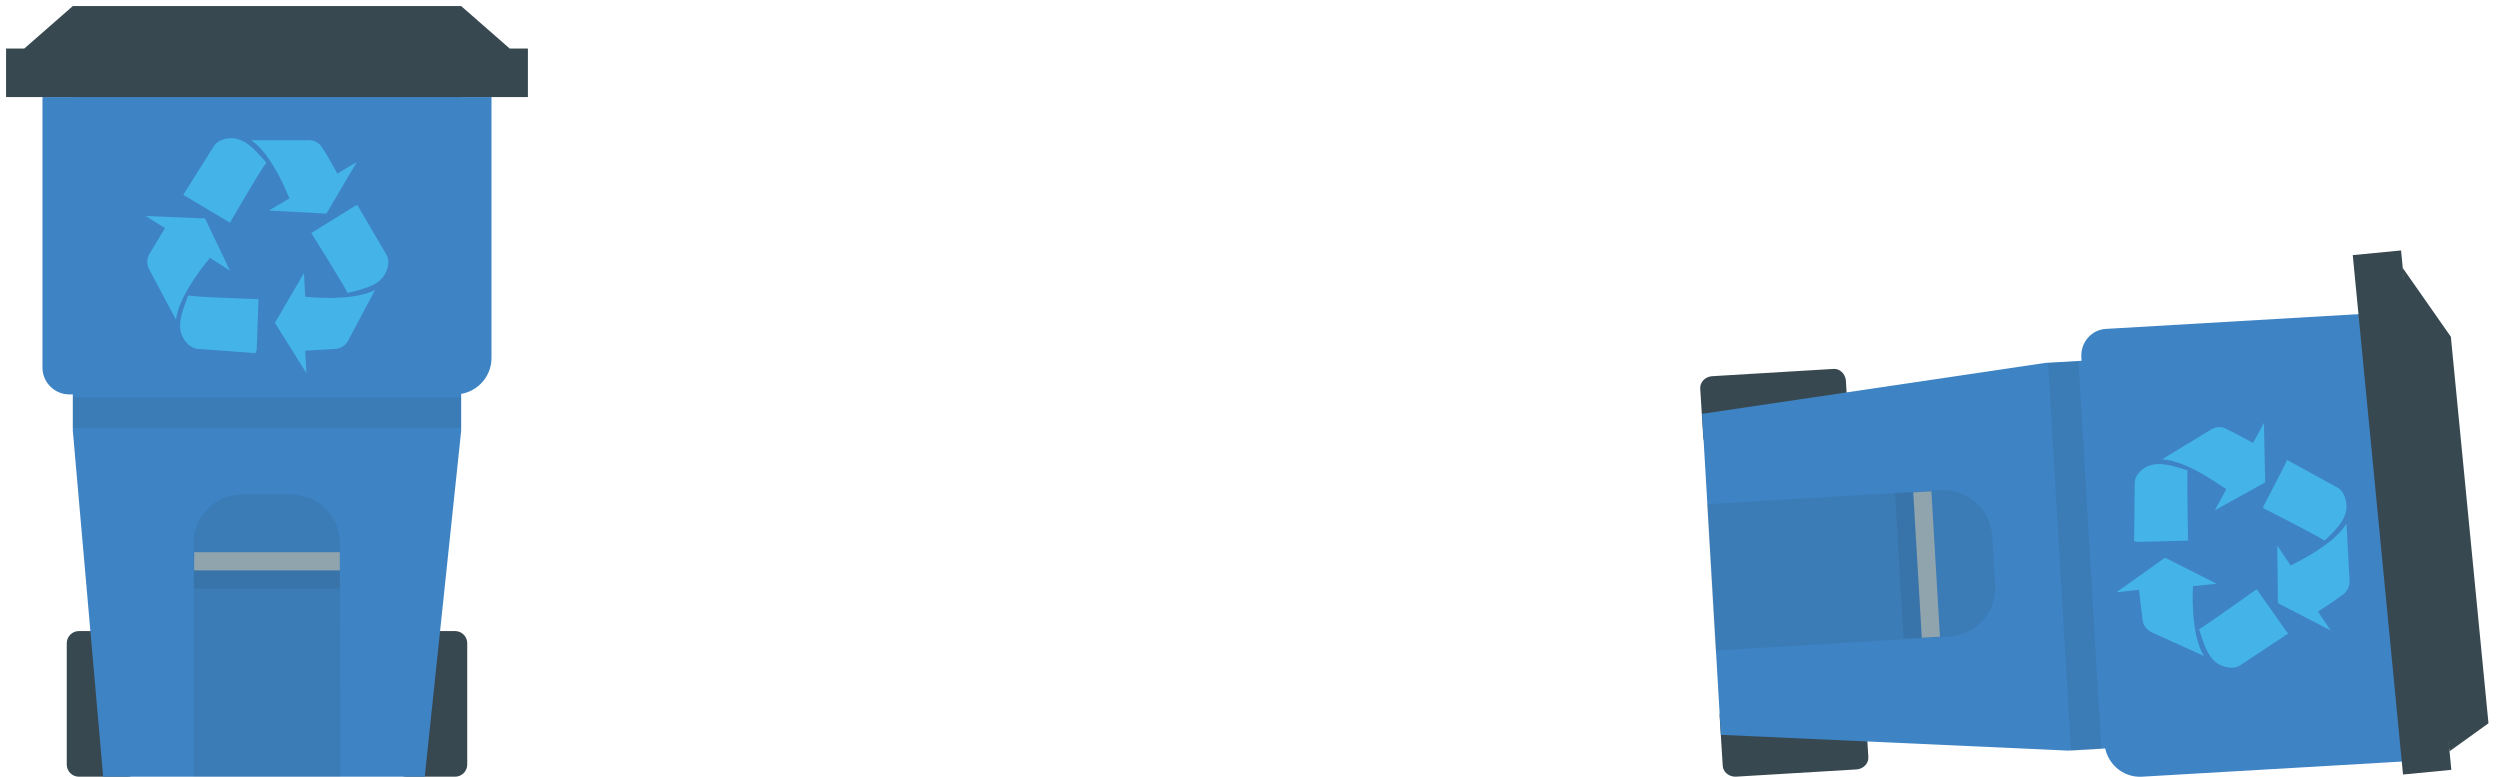 <svg xmlns="http://www.w3.org/2000/svg" viewBox="0 0 412 128"><path fill="none" d="M0 0h206v128H0z"/><path fill="#384850" d="M21 128h-8c-1.1 0-2-.9-2-2v-20c0-1.1.9-2 2-2h8c1.1 0 2 .9 2 2v20c0 1.1-.9 2-2 2zm54 0h-8c-1.1 0-2-.9-2-2v-20c0-1.1.9-2 2-2h8c1.1 0 2 .9 2 2v20c0 1.1-.9 2-2 2z"/><path fill="#3E83C4" d="M70 128H17l-5-57V16h64v55z"/><path fill="#3E83C4" d="M75 65H11.4C9 65 7 63 7 60.6V16h74v43c0 3.3-2.7 6-6 6z"/><path fill="#273238" fill-opacity=".1" d="M12 65.5h64v5H12zM56.1 128H31.9V89.5c0-4.4 3.6-8 8-8H48c4.4 0 8 3.6 8 8l.1 38.5z"/><path fill="#384850" d="M1 8h86v8H1zm83 0H4l8-7h64z"/><g fill="#44B3E7"><path d="M30.7 32.4l7.2 4.3s4.9-8.5 6-9.9c-1.5-1.6-3.1-3.8-5.4-4-1.1-.1-2.5.2-3.2 1.2l-5.1 8.1.5.3z"/><path d="M41.4 23.1h9.2s1.6-.2 2.5 1.2c.9 1.4 2.5 4.3 2.5 4.3l3.2-1.9-5 8.5-9.5-.5 3.4-2c0 .1-2.7-7.2-6.3-9.6zm17 10.9l-7.1 4.4s5.2 8.3 6 9.9c2-.6 4.8-1 6-2.9.6-.9 1-2.4.4-3.4l-4.8-8.2-.5.2z"/><path d="M61.8 47.8l-4.3 8.1s-.6 1.5-2.2 1.6c-1.6.1-5 .3-5 .3l.2 3.7-5.2-8.3 4.8-8.2.2 3.9c-.1 0 7.6.9 11.5-1.1zm-19.5 9.9l.3-8.4s-9.8-.3-11.6-.6c-.7 2-1.9 4.5-1 6.6.4 1 1.4 2.1 2.6 2.2l9.5.7.2-.5z"/><path d="M29 52.7l-4.3-8.1s-.9-1.3-.1-2.7 2.6-4.3 2.6-4.3l-3.2-2 9.8.4 4.1 8.6-3.3-2.1s-5.1 5.9-5.6 10.2z"/></g><path fill="#90A4AE" d="M32 91h24v3H32z"/><path fill="#273238" fill-opacity=".1" d="M32 94h24v3H32z"/><path fill="none" d="M206 0h206v128H206z"/><path fill="#384850" d="M280.7 72.1l-.5-8c-.1-1.1.8-2 1.9-2.1l20-1.2c1.1-.1 2 .8 2.1 1.9l.5 8c.1 1.1-.8 2-1.9 2.1l-20 1.2c-1.1.1-2-.8-2.1-1.9zm3.2 54l-.5-8c-.1-1.1.8-2 1.9-2.1l20-1.2c1.1-.1 2 .8 2.1 1.9l.5 8c.1 1.1-.8 2-1.9 2.1l-20 1.2c-1.1 0-2.1-.8-2.1-1.9z"/><path fill="#3E83C4" d="M283.6 121.1l-3.1-52.9 56.6-8.4 54.9-3.2 3.7 63.9-54.9 3.2z"/><path fill="#3E83C4" d="M346.8 122.4L343 58.8c-.1-2.4 1.7-4.5 4.1-4.6l44.5-2.6 4.3 73.9L353 128c-3.2.2-6-2.3-6.2-5.6z"/><path fill="#273238" fill-opacity=".1" d="M341.302 123.753l-3.76-63.89 4.99-.295 3.76 63.892zM282.7 107.2l-1.4-24.1 38.5-2.3c4.4-.3 8.2 3.1 8.5 7.5l.5 8.1c.3 4.4-3.1 8.2-7.5 8.5l-38.6 2.3z"/><path fill="#384850" d="M396.018 127.64l-8.285-85.596 7.962-.77 8.286 85.595z"/><path fill="#384850" d="M403.7 123.8l-6.6-37.7-1.1-41.9 7.9 11.3 6.2 63.7z"/><g fill="#44B3E7"><path d="M376.7 76.3l-3.8 7.4s8.7 4.4 10.2 5.4c1.5-1.5 3.6-3.3 3.6-5.6 0-1.1-.4-2.5-1.4-3.1l-8.4-4.6-.2.5z"/><path d="M386.7 86.3l.5 9.2s.2 1.6-1.1 2.5c-1.3 1-4.1 2.8-4.1 2.8l2.1 3.1-8.7-4.5-.1-9.5 2.2 3.3c-.2 0 6.9-3.1 9.2-6.9zm-10 17.6l-4.8-6.8s-8 5.7-9.5 6.6c.7 2 1.3 4.7 3.3 5.8 1 .5 2.4.8 3.4.2l8-5.3-.4-.5z"/><path d="M363.2 108.1l-8.4-3.8s-1.5-.5-1.7-2.1c-.2-1.6-.6-5-.6-5l-3.7.4 8-5.7 8.5 4.3-3.9.4c0 .1-.5 7.8 1.8 11.5zm-11-18.8l8.4-.2s-.2-9.8-.1-11.6c-2.1-.6-4.6-1.6-6.7-.6-1 .5-2 1.5-2 2.7l-.1 9.6.5.1z"/><path d="M356.3 75.7l7.9-4.8s1.3-1 2.7-.2c1.5.7 4.4 2.3 4.4 2.3l1.8-3.3.2 9.8-8.3 4.6 1.9-3.5c-.1.1-6.2-4.7-10.6-4.9z"/></g><path fill="#90A4AE" d="M316.71 105.102l-1.41-23.96 2.994-.175 1.41 23.96z"/><path fill="#273238" fill-opacity=".1" d="M313.717 105.254l-1.41-23.96 2.995-.175 1.41 23.958z"/></svg>